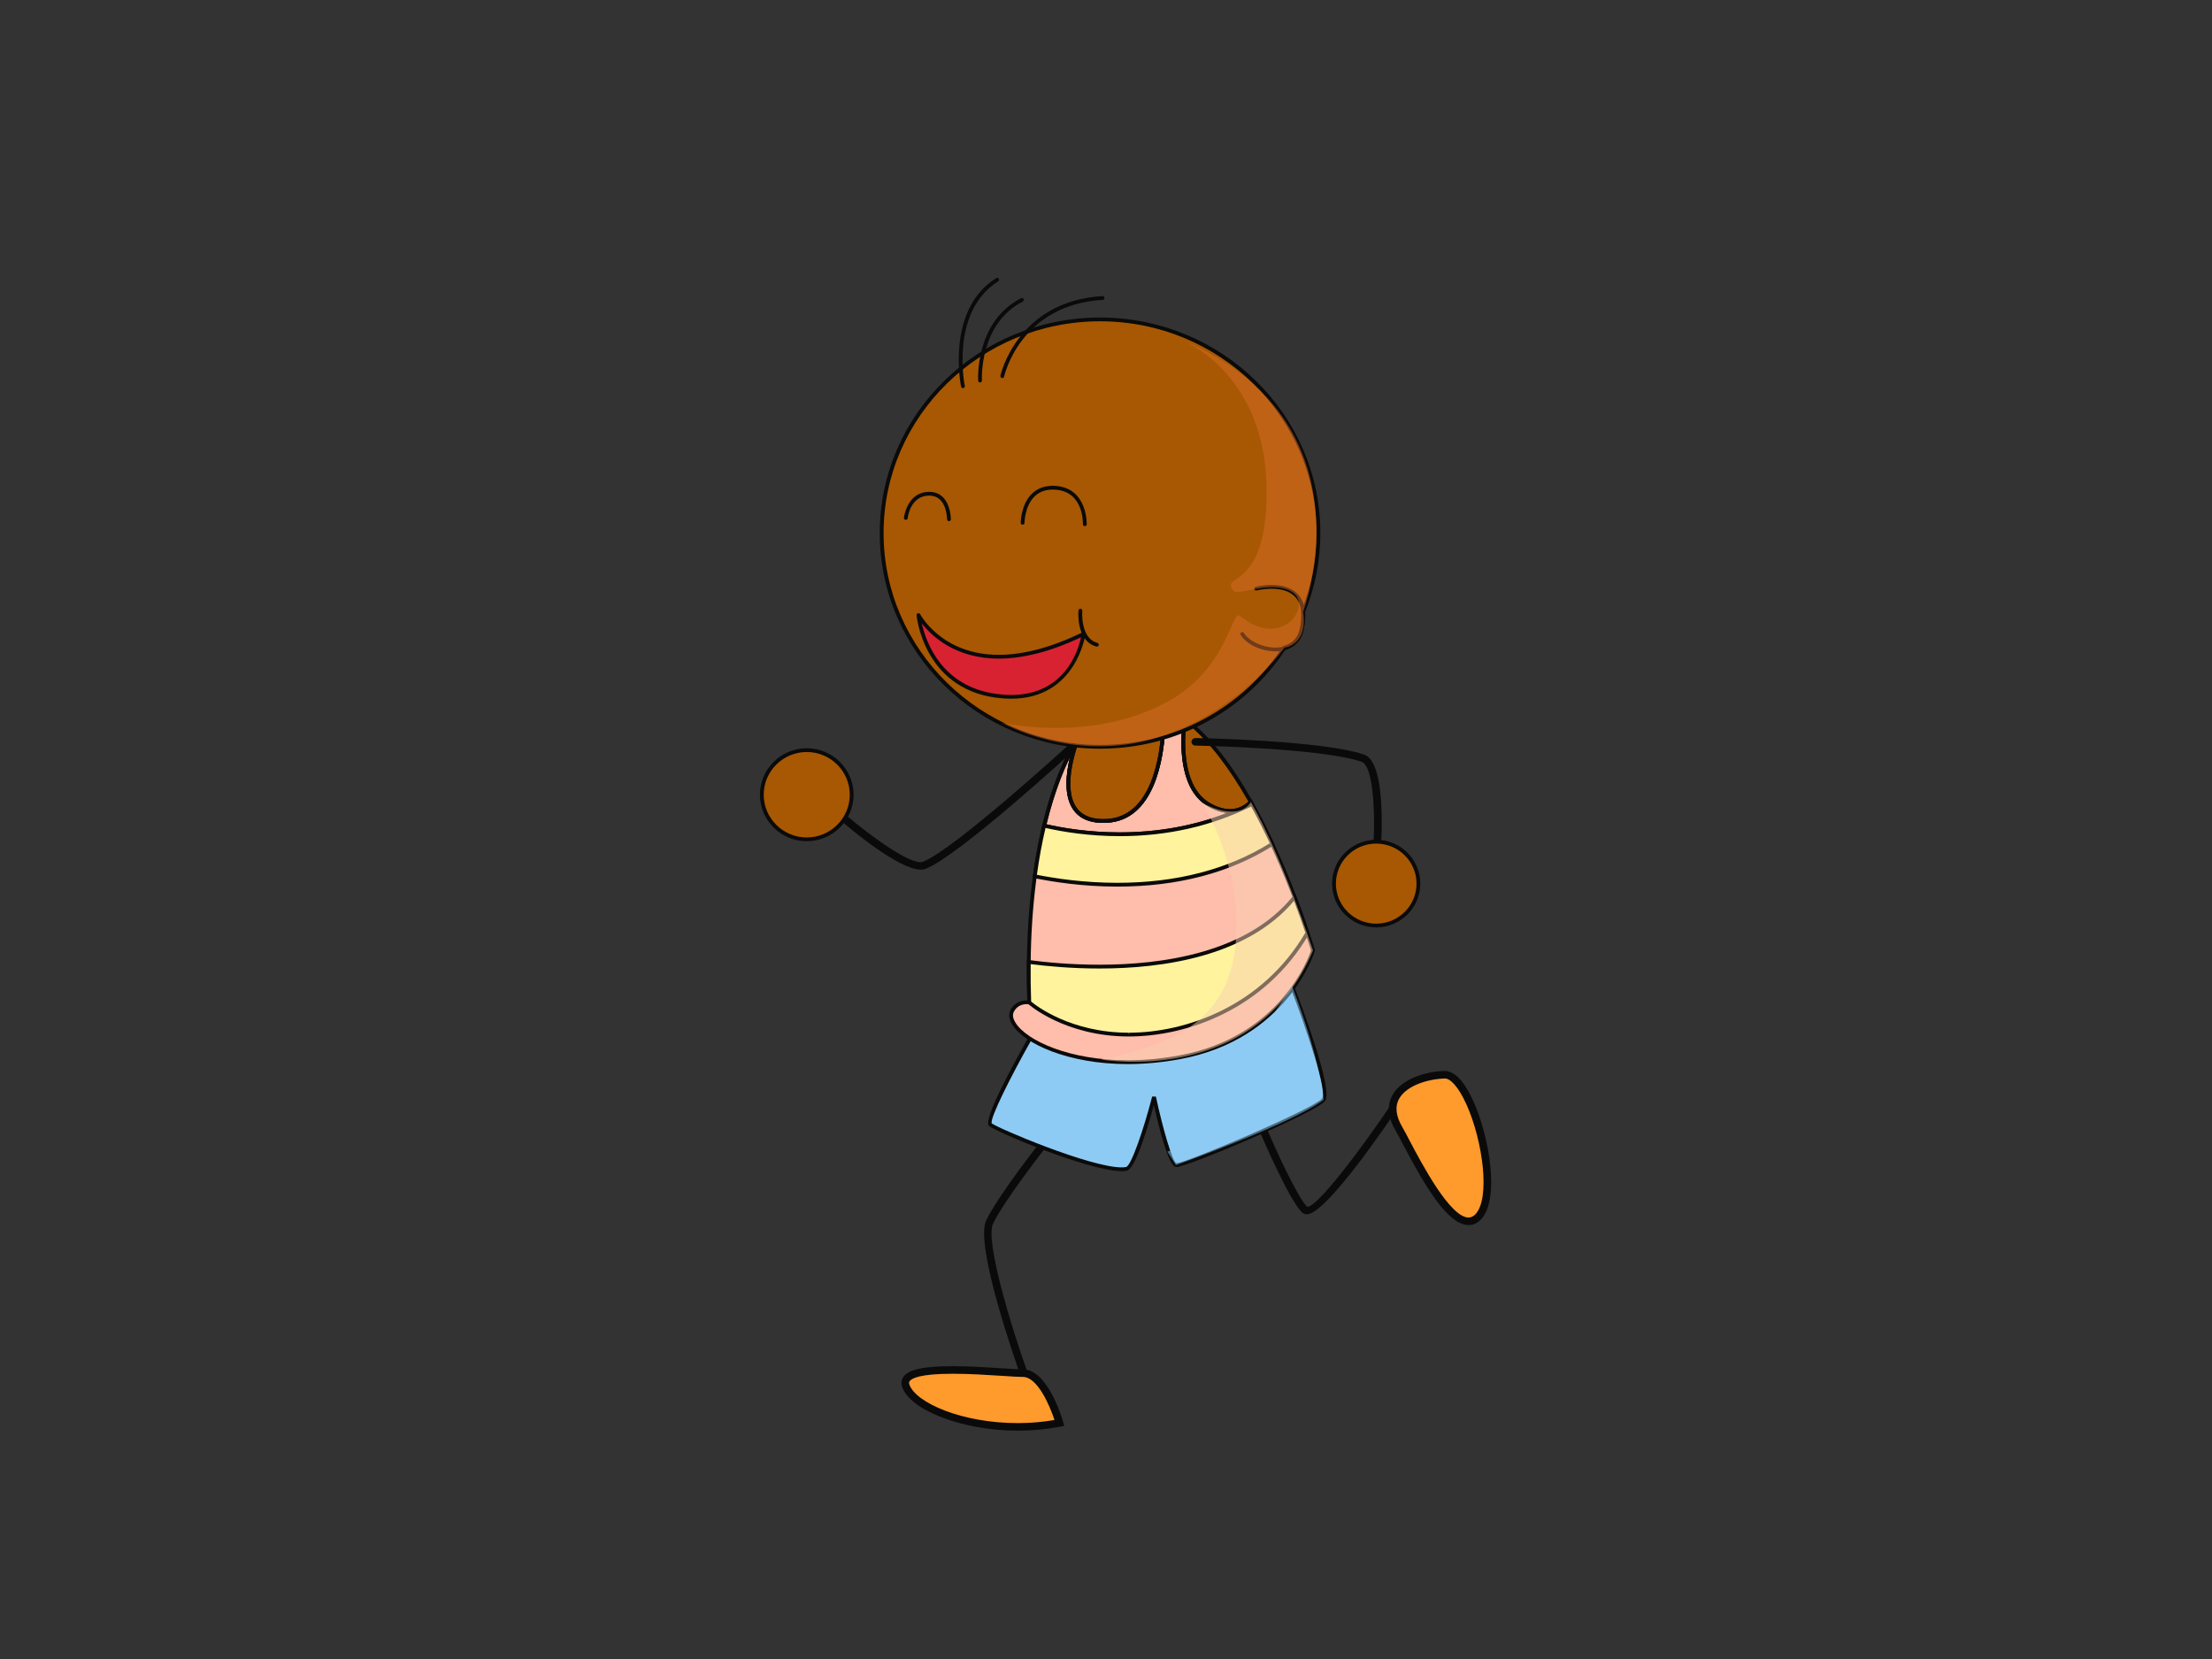 <?xml version="1.0" encoding="utf-8"?>
<!-- Generator: Adobe Illustrator 17.0.0, SVG Export Plug-In . SVG Version: 6.00 Build 0)  -->
<!DOCTYPE svg PUBLIC "-//W3C//DTD SVG 1.1//EN" "http://www.w3.org/Graphics/SVG/1.1/DTD/svg11.dtd">
<svg version="1.1" id="Layer_1" xmlns="http://www.w3.org/2000/svg" xmlns:xlink="http://www.w3.org/1999/xlink" x="0px" y="0px"
	 width="800px" height="600px" viewBox="0 0 800 600" enable-background="new 0 0 800 600" xml:space="preserve">
<rect x="0" y="0" width="800" height="600" fill="#333333" stroke="none"/>
<g>
	<g>
		<g>
			<path fill="#0A0A0A" d="M369.454,498.549c-1.754-4.911-17.053-48.213-12.799-57.131c4.145-8.704,18.379-26.848,18.987-27.613
				l2.17,1.678c-0.139,0.193-14.649,18.671-18.674,27.098c-2.85,5.99,6.17,36.2,12.914,55.049L369.454,498.549L369.454,498.549z"/>
		</g>
		<g>
			<path fill="#0A0A0A" d="M472.64,439.147c-0.898,0-1.488-0.392-1.838-0.732c-4.73-4.703-14.57-27.734-14.986-28.707l2.53-1.064
				c2.79,6.523,10.798,24.251,14.408,27.831c3.351,0.307,18.843-19.735,31.401-38.547l2.295,1.515
				c-4.338,6.496-26.375,38.981-33.491,39.68C472.851,439.141,472.749,439.147,472.64,439.147L472.64,439.147z"/>
		</g>
		<g>
			<path fill="#FF9A2D" d="M383.151,514.633c0,0-5.177-18.008-13.185-18.008c-8.002,0-45.664-4.613-42.374,4.601
				C330.895,510.442,357.252,519.655,383.151,514.633z"/>
			<path fill="#0A0A0A" d="M368.074,517.422L368.074,517.422c-19.596-0.009-38.728-7.213-41.783-15.737
				c-0.615-1.73-0.102-2.991,0.434-3.745c1.88-2.655,7.376-3.842,17.818-3.842c6.158,0,12.751,0.434,18.035,0.771
				c3.157,0.208,5.881,0.379,7.388,0.379c8.792,0,13.962,17.056,14.522,18.999l0.398,1.432l-1.477,0.292
				C378.469,516.928,373.305,517.422,368.074,517.422z M344.544,496.835c-11.889,0-14.854,1.678-15.565,2.687
				c-0.181,0.238-0.319,0.582-0.084,1.241c2.356,6.586,19.018,13.917,39.18,13.917l0,0c4.514,0,8.997-0.38,13.305-1.118
				c-1.784-5.396-6.207-15.577-11.413-15.577c-1.597,0-4.23-0.168-7.563-0.392C357.149,497.254,350.612,496.835,344.544,496.835z"/>
		</g>
		<g>
			<path fill="#FF9A2D" d="M522.522,388.683c-9.683,0.244-24.597,5.993-16.523,19.678c4.055,6.866,19.729,41.407,28.707,31.606
				C543.691,430.168,532.218,388.439,522.522,388.683z"/>
			<path fill="#0A0A0A" d="M531.128,443.066L531.128,443.066c-7.719,0-16.336-15.164-23.808-29.37
				c-1.055-2.01-1.917-3.631-2.501-4.646c-2.898-4.896-3.296-9.283-1.2-13.034c3.224-5.751,11.811-8.515,18.867-8.701h0.006
				c4.574,0,8.213,6.107,10.491,11.229c5.671,12.741,9.461,35.016,2.748,42.337C534.394,442.34,532.851,443.066,531.128,443.066z
				 M522.607,390.054c-6.122,0.157-13.884,2.504-16.577,7.297c-1.597,2.838-1.205,6.309,1.157,10.316
				c0.615,1.04,1.488,2.709,2.573,4.767c4.387,8.342,14.679,27.899,21.368,27.899c0.927,0,1.765-0.418,2.567-1.283
				c5.327-5.824,2.591-26.318-3.236-39.4C527.313,392.576,524.342,390.054,522.607,390.054z"/>
		</g>
	</g>
	<g>
		<path fill="#8ECBF4" d="M372.937,374.857c0,0-16.878,29.756-14.812,31.811c2.073,2.04,40.078,17.888,49.25,16.068
			c3.441-0.684,9.985-25.989,9.985-25.989s5.169,23.931,7.93,24.618c2.742,0.687,50.279-19.834,53.377-23.591
			c3.098-3.76-11.352-41.036-11.352-41.036S430.104,392.986,372.937,374.857z"/>
		<path fill="#0A0A0A" d="M405.645,423.564c-11.714,0-45.977-14.402-48.008-16.412c-2.115-2.106,8.298-21.35,14.691-32.63
			l0.277-0.485l0.542,0.172c10.558,3.344,21.169,5.041,31.558,5.041c38.047,0,61.879-22.771,62.12-23.007l0.747-0.729l0.368,0.976
			c2.44,6.285,14.45,37.839,11.268,41.717c-3.555,4.306-49.84,23.859-53.75,23.859l-0.332-0.036
			c-2.555-0.626-5.983-14.209-7.815-22.365c-2.127,7.807-6.652,23.115-9.792,23.742
			C406.977,423.516,406.351,423.564,405.645,423.564z M373.257,375.679c-7.767,13.724-15.287,28.794-14.594,30.563
			c1.548,1.519,35.498,15.96,46.983,15.96c0.608,0,1.151-0.054,1.603-0.136c1.856-0.374,6.351-13.522,9.448-25.486l1.35,0.021
			c2.392,11.103,5.905,23.48,7.418,24.104c3.357-0.006,49.629-19.678,52.672-23.371c2.031-2.456-5.604-25.077-11.112-39.415
			c-4.399,3.884-27.508,22.702-62.319,22.702C394.353,380.621,383.778,378.958,373.257,375.679z"/>
	</g>
	<g>
		<g>
			<path fill="#FFBDAB" d="M452.388,290.058c-3.121,3.058-7.966,5.041-15.052,1.019c-9.696-5.502-9.943-20.063-9.063-29.063
				l-7.526,1.19c-0.506,10.687-3.621,32.91-20.596,33.685c-22.386,1.024-10.684-28.735-10.684-28.735s-19.638,26.683-17.227,94.392
				c0,0-4.242-0.786-6.195,3.079c-3.784,7.524,21.699,23.935,60.626,16.758c38.909-7.174,48.201-38.644,48.201-38.644
				S466.465,315.081,452.388,290.058z"/>
			<path fill="#0A0A0A" d="M407.785,384.842L407.785,384.842c-21.32,0-37.397-7.343-41.693-14.248
				c-1.199-1.928-1.435-3.745-0.663-5.279c1.615-3.202,4.628-3.543,6.104-3.522c-2.218-66.6,17.18-93.768,17.372-94.039l1.205,0.654
				c-0.06,0.156-6.146,15.875-0.844,23.576c2.079,3.034,5.695,4.459,10.841,4.217c16.613-0.756,19.488-23.356,19.952-33.034
				l0.03-0.56l8.961-1.416l-0.085,0.883c-0.826,8.294-0.771,23.024,8.713,28.409c5.568,3.154,10.401,2.841,14.215-0.907l0.645-0.639
				l0.44,0.786c13.956,24.806,22.483,53.537,22.555,53.823l0.072,0.193l-0.072,0.19c-0.084,0.317-9.864,31.958-48.743,39.123
				C420.367,384.242,413.967,384.842,407.785,384.842z M371.335,363.164c-1.224,0-3.459,0.359-4.671,2.769
				c-0.693,1.362-0.048,2.899,0.597,3.941c4.11,6.595,19.699,13.597,40.524,13.597l0,0c6.098,0,12.401-0.591,18.758-1.765
				c36.48-6.725,46.761-35.378,47.611-37.975c-0.766-2.558-8.924-29.174-21.958-52.582c-4.146,3.612-9.382,3.818-15.203,0.515
				c-9.822-5.571-10.232-20.084-9.485-28.843l-6.104,0.961c-0.566,10.344-3.802,32.992-21.229,33.79
				c-5.689,0.268-9.683-1.371-12.052-4.815c-3.555-5.185-2.507-13.305-1.145-18.846c-5.375,10.796-15.824,38.526-14.04,88.616
				l0.024,0.844l-0.837-0.154C372.094,363.215,371.792,363.164,371.335,363.164z"/>
		</g>
		<g>
			<path fill="#A85802" d="M437.336,291.077c7.086,4.022,11.931,2.039,15.052-1.019c-6.279-11.133-13.666-21.545-21.946-28.393
				l-2.17,0.349C427.392,271.014,427.64,285.575,437.336,291.077z"/>
			<path fill="#0A0A0A" d="M444.819,294.02L444.819,294.02c-2.44,0-5.079-0.792-7.827-2.356c-10.16-5.758-10.244-21.097-9.4-29.722
				l0.048-0.525l3.013-0.479l0.241,0.205c7.448,6.159,14.878,15.77,22.085,28.58l0.259,0.455l-0.379,0.362
				C450.52,292.848,447.814,294.02,444.819,294.02z M428.911,262.601c-0.759,8.376-0.518,22.609,8.767,27.882
				c2.543,1.44,4.947,2.163,7.14,2.163l0,0c2.459,0,4.706-0.913,6.695-2.712c-6.966-12.293-14.118-21.557-21.271-27.547
				L428.911,262.601z"/>
		</g>
		<g>
			<path fill="#A85802" d="M400.15,296.889c16.975-0.774,20.09-22.998,20.596-33.685l-31.281,4.95
				C389.466,268.154,377.764,297.913,400.15,296.889z"/>
			<path fill="#0A0A0A" d="M399.035,297.6L399.035,297.6c-5.025,0-8.695-1.636-10.912-4.842c-5.701-8.304,0.44-24.178,0.705-24.844
				l0.145-0.368l32.497-5.152l-0.043,0.835c-0.482,10.054-3.513,33.522-21.253,34.344C399.782,297.59,399.415,297.6,399.035,297.6z
				 M389.979,268.772c-0.874,2.408-5.556,16.168-0.705,23.212c1.928,2.817,5.212,4.245,9.762,4.245l0,0
				c0.355,0,0.705-0.009,1.073-0.027c16.143-0.738,19.312-22.103,19.903-32.192L389.979,268.772z"/>
		</g>
		<g>
			<g>
				<path fill="#0A0A0A" d="M404.97,302.408c-0.012,0-0.012,0-0.012,0c-11.648,0-21.392-1.699-27.496-3.133l-0.674-0.157l0.156-0.66
					c5.08-21.154,11.691-30.322,11.961-30.705l1.205,0.654c-0.06,0.156-6.146,15.875-0.844,23.576
					c2.079,3.034,5.695,4.459,10.841,4.217c16.613-0.756,19.488-23.356,19.952-33.034l0.03-0.56l8.961-1.416l-0.085,0.883
					c-0.826,8.294-0.771,23.024,8.713,28.409c5.568,3.154,10.401,2.841,14.215-0.907l0.639-0.629l1.2,2.121l-0.651,0.32
					C438.552,298.699,422.361,302.408,404.97,302.408z M378.451,298.103c6.074,1.38,15.408,2.931,26.508,2.931
					c13.835,0,26.887-2.365,38.933-7.05c-2.17-0.181-4.49-0.955-6.9-2.32c-9.822-5.571-10.232-20.084-9.485-28.843l-6.104,0.961
					c-0.566,10.344-3.802,32.992-21.229,33.79c-5.689,0.268-9.683-1.371-12.052-4.815c-3.568-5.203-2.501-13.368-1.133-18.906
					C384.628,278.543,381.289,286.485,378.451,298.103z"/>
			</g>
			<g>
				<path fill="#FFF39D" d="M460.107,305.244c-2.211-4.797-4.67-9.689-7.327-14.465c-30.533,15.351-61.403,11.052-75.154,7.837
					c-1.29,5.321-2.453,11.416-3.386,18.303C391.34,320.414,429.116,324.827,460.107,305.244z"/>
				<path fill="#0A0A0A" d="M404.079,320.651C404.079,320.651,404.091,320.651,404.079,320.651c-12.395,0-23.151-1.672-29.985-3.064
					l-0.621-0.121l0.078-0.642c0.88-6.478,2.025-12.657,3.393-18.366l0.157-0.669l0.669,0.154
					c6.056,1.419,15.667,3.094,27.189,3.091c17.185,0,33.16-3.651,47.508-10.864l0.591-0.298l0.32,0.578
					c2.5,4.477,4.971,9.355,7.369,14.495l0.247,0.549l-0.506,0.32C444.91,315.659,425.928,320.651,404.079,320.651z M375.01,316.383
					c6.785,1.349,17.15,2.895,29.068,2.895c21.344,0,39.903-4.812,55.161-14.293c-2.2-4.7-4.459-9.169-6.743-13.299
					c-14.389,7.111-30.377,10.723-47.538,10.723c-11.226,0-20.687-1.581-26.827-2.977
					C376.878,304.722,375.836,310.414,375.01,316.383z"/>
			</g>
			<g>
				<path fill="#FFF39D" d="M408.405,374.176c19.445-0.048,47.965-8.506,64.458-36.776c-1.121-3.338-2.682-7.801-4.646-12.946
					c-23.964,29.827-77.028,25.968-96.142,23.45c-0.054,4.664-0.012,9.52,0.163,14.642
					C372.238,362.546,385.158,374.227,408.405,374.176z"/>
				<path fill="#0A0A0A" d="M408.255,374.857c-23.152,0-36.342-11.693-36.469-11.802l-0.217-0.189l-0.012-0.289
					c-0.175-4.875-0.223-9.672-0.175-14.673l0.018-0.787l0.765,0.105c5.809,0.771,14.957,1.678,25.501,1.678
					c22.826,0,53.492-4.309,70.009-24.869l0.759-0.943l0.428,1.121c1.651,4.317,3.218,8.686,4.646,12.98l0.108,0.286l-0.156,0.265
					c-15.92,27.294-44.043,37.068-65.055,37.116H408.255z M372.925,362.224c1.759,1.47,14.329,11.268,35.33,11.268v0.684
					l0.151-0.684c20.56-0.048,48.05-9.581,63.705-36.164c-1.29-3.821-2.658-7.686-4.122-11.518
					c-17.017,20.19-47.538,24.465-70.322,24.465c-10.165,0-19.035-0.844-24.911-1.591
					C372.714,353.29,372.762,357.725,372.925,362.224z"/>
			</g>
		</g>
	</g>
	<g>
		<path fill="#A85802" d="M476.834,192.811c0-42.69-35.359-77.287-78.987-77.287c-43.621,0-78.98,34.597-78.98,77.287
			c0,42.684,35.36,77.281,78.98,77.281c28.045,0,52.66-14.308,66.67-35.863c3.031-0.835,5.538-2.953,6.333-6.993
			c0.488-2.356,0.591-4.327,0.452-6.026C474.852,212.415,476.834,202.841,476.834,192.811z"/>
		<path fill="#0A0A0A" d="M397.848,270.779c-43.928,0-79.674-34.977-79.674-77.968c0-43.001,35.745-77.974,79.674-77.974
			c43.935,0,79.68,34.974,79.68,77.974c0,9.795-1.862,19.385-5.526,28.511c0.139,1.838-0.012,3.826-0.464,6.044
			c-0.958,4.778-4.055,6.689-6.574,7.445C450.213,257.338,425.145,270.779,397.848,270.779z M397.848,116.204
			c-43.169,0-78.288,34.366-78.288,76.607c0,42.235,35.119,76.603,78.288,76.603c26.912,0,51.618-13.29,66.098-35.558l0.138-0.223
			l0.259-0.063c3.2-0.877,5.158-3.049,5.839-6.463c0.44-2.163,0.573-4.077,0.434-5.839l-0.012-0.166l0.066-0.141
			c3.634-9.003,5.478-18.469,5.478-28.15C476.148,150.569,441.017,116.204,397.848,116.204z"/>
	</g>
	<g>
		<g>
			<path fill="#0A0A0A" d="M343.206,188.481L343.206,188.481c-0.386,0-0.699-0.31-0.699-0.684c0-0.35-0.072-8.553-6.43-8.553
				c-6.851,0-7.767,7.836-7.798,8.165c-0.042,0.376-0.397,0.636-0.765,0.608c-0.373-0.039-0.651-0.379-0.608-0.747
				c0.012-0.093,1.066-9.388,9.171-9.388c1.983,0,3.646,0.647,4.935,1.928c2.856,2.847,2.88,7.773,2.88,7.987
				C343.893,188.17,343.579,188.481,343.206,188.481L343.206,188.481z"/>
		</g>
		<g>
			<path fill="#0A0A0A" d="M392.341,190.303c0,0-0.012,0-0.024,0c-0.386-0.012-0.681-0.331-0.669-0.714
				c0.018-0.485,0.289-12.088-10.358-12.506c-2.917-0.13-5.279,0.687-7.057,2.386c-3.664,3.495-3.706,9.635-3.706,9.696
				c0,0.759-1.374,0.759-1.374,0c0-0.278,0.048-6.791,4.121-10.681c2.067-1.973,4.797-2.901,8.063-2.772
				c12.034,0.482,11.696,13.799,11.69,13.932C393.021,190.012,392.708,190.303,392.341,190.303L392.341,190.303z"/>
		</g>
		<g>
			<path fill="#D92231" d="M332.179,222.448c0,0,14.697,28.722,59.692,6.842c0,0-3.434,26.215-31.672,22.338
				C334.227,248.071,332.179,222.448,332.179,222.448z"/>
			<path fill="#0A0A0A" d="M365.682,252.701c-1.79,0-3.67-0.132-5.58-0.391c-26.207-3.597-28.587-29.548-28.611-29.807
				c-0.024-0.328,0.187-0.624,0.507-0.717c0.313-0.085,0.645,0.063,0.801,0.352c0.078,0.147,7.785,14.688,28.424,14.688
				c9.014,0,19.228-2.745,30.352-8.153c0.223-0.115,0.5-0.088,0.711,0.057c0.205,0.151,0.313,0.4,0.277,0.645
				C392.533,229.607,389.225,252.701,365.682,252.701z M333.39,225.473c1.524,6.818,7.165,22.772,26.905,25.478
				c1.85,0.259,3.658,0.388,5.388,0.388c19.421,0,24.271-16.086,25.278-20.855c-10.84,5.118-20.843,7.713-29.737,7.713
				C345.381,238.197,336.836,229.905,333.39,225.473z"/>
		</g>
		<g>
			<path fill="#0A0A0A" d="M396.697,233.847c-0.048,0-0.114-0.006-0.175-0.021c-7.358-1.944-6.52-12.576-6.484-13.034
				c0.036-0.377,0.392-0.654,0.76-0.621c0.367,0.033,0.65,0.367,0.621,0.744c-0.012,0.096-0.784,9.933,5.459,11.584
				c0.368,0.106,0.584,0.476,0.488,0.84C397.281,233.648,397.01,233.847,396.697,233.847L396.697,233.847z"/>
		</g>
		<g>
			<path fill="#0A0A0A" d="M461.312,235.573c-4.99,0-10.467-2.459-12.612-5.921c-0.199-0.323-0.102-0.747,0.217-0.949
				c0.325-0.193,0.753-0.096,0.946,0.226c1.983,3.2,8.22,6.059,13.576,5.095c2.555-0.455,5.791-1.983,6.743-6.692
				c1.109-5.478,0.398-9.454-2.109-11.808c-4.519-4.242-13.486-2.007-13.57-1.991c-0.362,0.096-0.741-0.123-0.844-0.491
				c-0.091-0.368,0.12-0.732,0.506-0.829c0.392-0.102,9.786-2.447,14.842,2.314c2.88,2.703,3.742,7.095,2.53,13.067
				c-0.855,4.272-3.652,7.032-7.857,7.776C462.915,235.516,462.12,235.573,461.312,235.573L461.312,235.573z"/>
		</g>
		<g>
			<path fill="#0A0A0A" d="M348.25,140.373c-0.313,0-0.597-0.22-0.669-0.542c-0.06-0.274-5.634-27.734,12.703-39.249
				c0.319-0.196,0.747-0.109,0.952,0.208c0.205,0.32,0.108,0.741-0.211,0.949c-17.535,11.019-12.155,37.538-12.1,37.812
				c0.078,0.371-0.162,0.732-0.524,0.811C348.346,140.373,348.298,140.373,348.25,140.373L348.25,140.373z"/>
		</g>
		<g>
			<path fill="#0A0A0A" d="M354.444,138.322c-0.35,0-0.663-0.28-0.681-0.639c-0.012-0.217-1.211-21.295,15.529-29.837
				c0.338-0.172,0.754-0.046,0.922,0.295c0.175,0.338,0.048,0.747-0.295,0.922c-15.92,8.123-14.794,28.322-14.787,28.527
				c0.03,0.379-0.247,0.708-0.633,0.732C354.486,138.322,354.462,138.322,354.444,138.322L354.444,138.322z"/>
		</g>
		<g>
			<path fill="#0A0A0A" d="M362.489,136.728c-0.043,0-0.091-0.006-0.139-0.018c-0.368-0.081-0.608-0.437-0.536-0.808
				c0.06-0.271,5.978-26.977,36.914-28.815c0.416-0.027,0.705,0.268,0.729,0.639c0.024,0.383-0.277,0.705-0.657,0.729
				c-29.888,1.762-35.583,27.468-35.636,27.725C363.097,136.508,362.808,136.728,362.489,136.728L362.489,136.728z"/>
		</g>
	</g>
	<g>
		<path fill="#0A0A0A" d="M497.955,309.091c-0.03,0-0.06,0-0.102-0.006c-0.753-0.063-1.332-0.714-1.272-1.467
			c0.922-12.443,0.241-30.626-4.127-32.114c-14.595-4.984-59.741-5.848-60.192-5.861c-0.76-0.009-1.362-0.636-1.344-1.391
			c0.006-0.757,0.663-1.299,1.398-1.335c1.874,0.021,46.031,0.874,61.03,5.992c7.954,2.718,6.381,29.557,5.99,34.908
			C499.275,308.542,498.672,309.091,497.955,309.091L497.955,309.091z"/>
	</g>
	<g>
		<path fill="#0A0A0A" d="M333.046,314.52c-7.985,0-25.441-14.697-29.093-17.852c-0.572-0.497-0.633-1.359-0.138-1.934
			c0.506-0.566,1.374-0.618,1.959-0.127c9.267,8.009,24.091,18.581,27.972,17.084c11.389-4.447,52.654-42.208,53.063-42.588
			c0.554-0.518,1.428-0.488,1.946,0.07c0.518,0.557,0.488,1.422-0.072,1.931c-1.717,1.57-42.066,38.502-53.931,43.133
			C334.245,314.427,333.685,314.52,333.046,314.52L333.046,314.52z"/>
	</g>
	<g>
		<path fill="#A85802" d="M308.015,287.425c0,8.903-7.268,16.128-16.24,16.128c-8.972,0-16.246-7.225-16.246-16.128
			c0-8.91,7.273-16.131,16.246-16.131C300.748,271.294,308.015,278.516,308.015,287.425z"/>
		<path fill="#0A0A0A" d="M291.775,304.24c-9.34,0-16.939-7.545-16.939-16.815c0-9.271,7.598-16.809,16.939-16.809
			c9.334,0,16.939,7.538,16.939,16.809C308.714,296.696,301.109,304.24,291.775,304.24z M291.775,271.978
			c-8.574,0-15.564,6.929-15.564,15.447c0,8.515,6.99,15.45,15.564,15.45c8.575,0,15.553-6.936,15.553-15.45
			C307.328,278.908,300.35,271.978,291.775,271.978z"/>
	</g>
	<g>
		<path fill="#A85802" d="M512.99,319.576c0,8.364-6.833,15.152-15.27,15.152c-8.424,0-15.263-6.788-15.263-15.152
			c0-8.382,6.839-15.167,15.263-15.167C506.156,304.409,512.99,311.194,512.99,319.576z"/>
		<path fill="#0A0A0A" d="M497.72,335.412c-8.792,0-15.956-7.101-15.956-15.836c0-8.744,7.164-15.854,15.956-15.854
			c8.81,0,15.956,7.11,15.956,15.854C513.676,328.311,506.53,335.412,497.72,335.412z M497.72,305.096
			c-8.033,0-14.57,6.489-14.57,14.48c0,7.975,6.538,14.477,14.57,14.477c8.044,0,14.588-6.502,14.588-14.477
			C512.308,311.586,505.765,305.096,497.72,305.096z"/>
	</g>
	<g opacity="0.5">
		<path fill="#D76B2A" d="M427.236,122.814c0,0,29.394,11.398,30.768,51.533c1.374,40.117-17.114,32.795-11.944,39.213
			c1.844,2.278,13.323-4.11,21.133,0.449c7.798,4.565-3.242,21.564-18.837,8.665c-2.748-2.278-4.333,18.183-24.332,30.099
			c-27.562,16.411-61.536,8.665-61.536,8.665s25.718,14.588,55.57,5.468c29.846-9.126,46.459-32.678,46.459-32.678
			s8.599-0.808,6.785-13.019C471.303,221.21,497.497,152.458,427.236,122.814z"/>
	</g>
	<g opacity="0.5">
		<path fill="#F7D0B0" d="M434.811,290.39c0,0,14.239,22.117,12.178,49.701c-2.073,27.589-20.44,37.397-48.689,43.094
			c0,0,55.805,10.03,76.57-39.445c0,0-11.588-34.862-22.483-53.681C452.388,290.058,448.821,297.687,434.811,290.39z"/>
	</g>
	<g opacity="0.5">
		<path fill="#8ECBF4" d="M459.378,368.587c0,0,18.373,31.006-37.185,47.882l3.097,4.896c0,0,41.904-14.923,53.377-23.591
			c0,0-0.687-13.227-11.352-41.036L459.378,368.587z"/>
	</g>
</g>
</svg>
